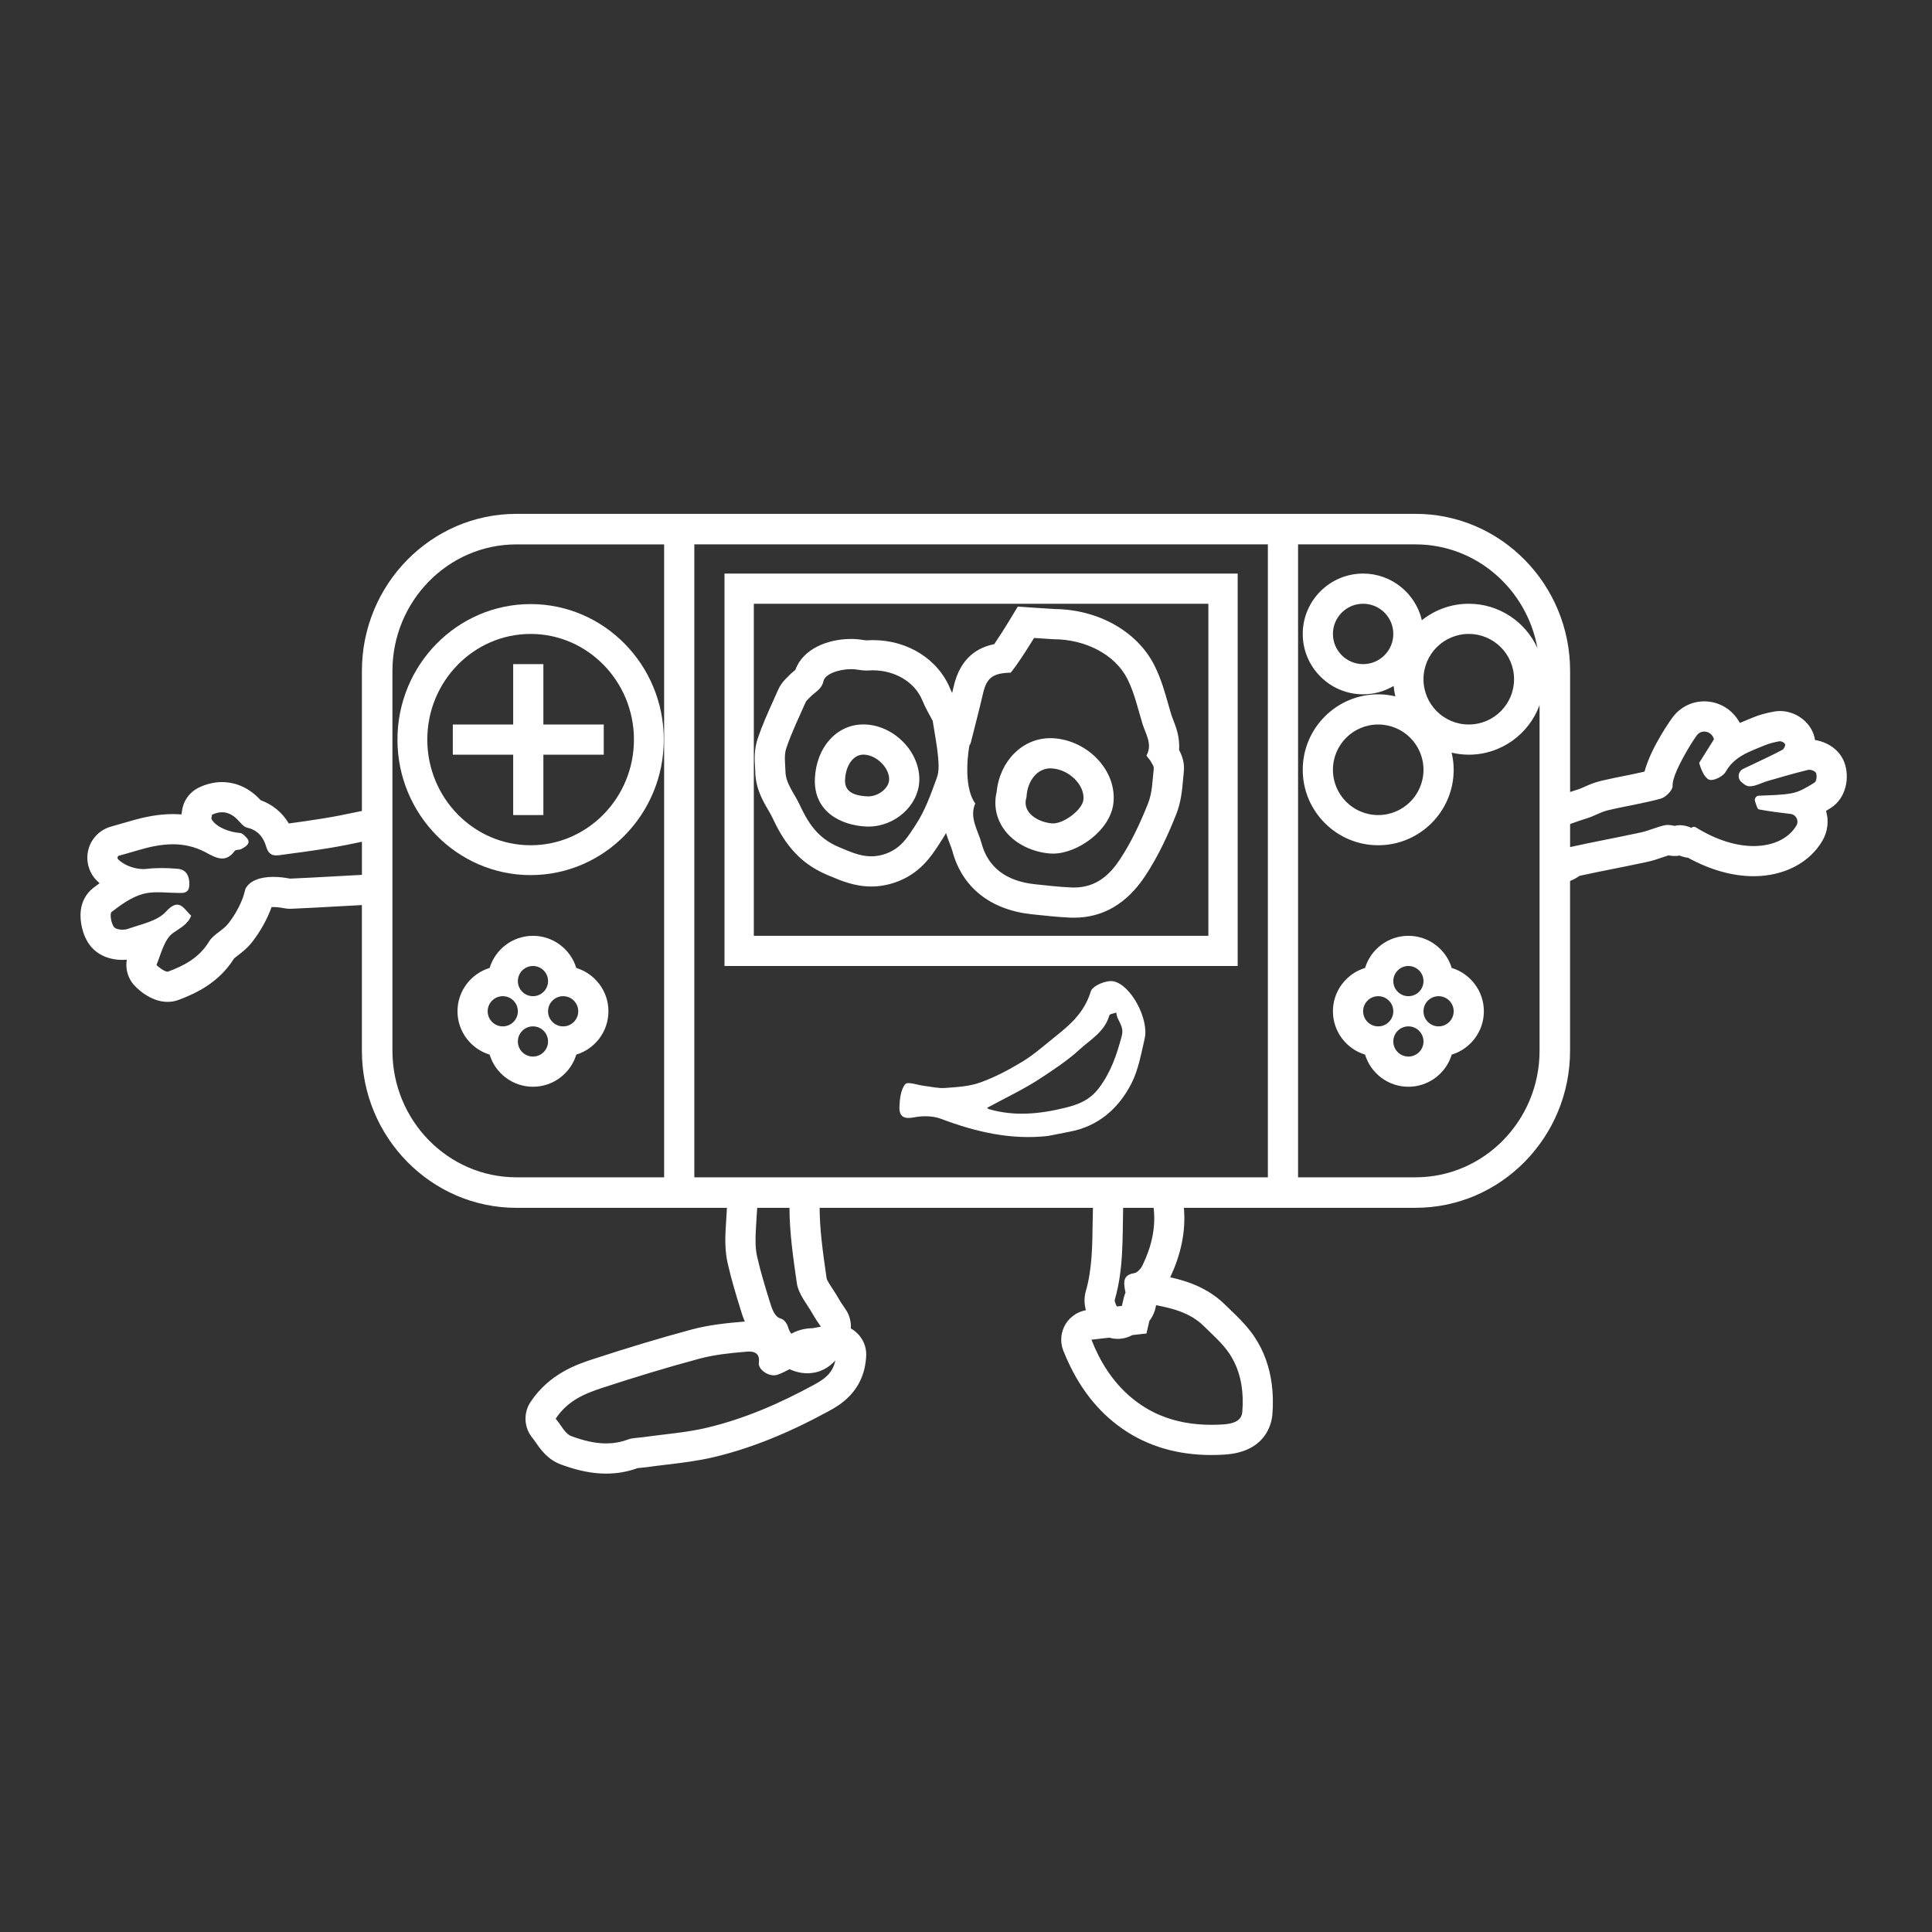 <?xml version="1.0" encoding="iso-8859-1"?>
<!-- Generator: Adobe Illustrator 28.1.0, SVG Export Plug-In . SVG Version: 6.00 Build 0)  -->
<svg version="1.1" id="Layer_1" xmlns="http://www.w3.org/2000/svg" xmlns:xlink="http://www.w3.org/1999/xlink" x="0px" y="0px"
	 viewBox="0 0 256 256" style="enable-background:new 0 0 256 256;" xml:space="preserve">
<rect x="0" y="0" width="256" height="256" fill="#333333" stroke="none"/>
<g>
	<path style="fill:#FFFFFF;" d="M99.886,76H96v4v44v4h3.886h60.229H164v-4V80v-4h-3.886H99.886z M160.114,124H99.886V80h60.229V124z
		"/>
	<path style="fill:#FFFFFF;" d="M147.537,130.029c-0.933-0.19-2.776,0.583-3.003,1.335c-0.847,2.811-2.75,4.432-4.768,6.04
		c-1.405,1.119-2.763,2.339-4.277,3.259c-1.793,1.089-3.675,2.081-5.623,2.78c-1.462,0.524-3.083,0.601-4.644,0.718
		c-0.913,0.068-1.846-0.172-2.769-0.278c-0.871-0.099-2.181-0.62-2.514-0.214c-0.583,0.711-0.729,1.985-0.758,3.033
		c-0.036,1.314,0.672,1.597,1.914,1.356c1.158-0.225,2.5-0.221,3.594,0.192c4.593,1.735,9.24,2.819,14.15,2.276
		c0.968-0.19,1.936-0.387,2.905-0.57c3.711-0.699,6.442-2.989,8.193-6.424c0.909-1.782,1.271-3.911,1.741-5.921
		C152.267,135.102,149.898,130.51,147.537,130.029z M148.639,137.269c-0.67,2.521-1.444,4.815-3.039,6.92
		c-1.214,1.602-2.77,2.174-4.321,2.563c-3.361,0.844-6.81,1.219-10.239,0.214c-0.163-0.048-0.289-0.24-0.224-0.184
		c2.387-1.298,4.787-2.415,6.998-3.864c1.814-1.189,3.68-2.421,5.266-3.88c1.405-1.292,3.289-2.31,3.914-4.491
		c0.06-0.208,0.605-0.254,0.925-0.376C147.961,135.239,149.01,135.874,148.639,137.269z"/>
	<path style="fill:#FFFFFF;" d="M139.056,113.088c0.154,0.013,0.31,0.019,0.47,0.019c3.266,0,7.602-3.082,8.006-6.678
		c0.218-1.936-0.431-3.9-1.827-5.53c-1.568-1.831-3.898-2.984-6.234-3.083c-0.096-0.004-0.192-0.006-0.288-0.006h0
		c-3.72,0-6.711,3.032-7.124,7.129c-0.391,1.667-0.096,3.342,0.854,4.774C134.397,111.951,137.06,112.924,139.056,113.088z
		 M136.017,105.626c0.111-2.212,1.452-3.816,3.166-3.816c0.039,0,0.078,0.001,0.118,0.003c2.325,0.099,4.477,2.207,4.256,4.17
		c-0.144,1.284-2.511,3.125-4.032,3.125c-0.049,0-0.096-0.002-0.143-0.006C137.551,108.951,135.344,107.672,136.017,105.626z"/>
	<path style="fill:#FFFFFF;" d="M114.752,109.518c0.101,0.005,0.202,0.007,0.303,0.007c3.537,0,6.632-2.771,6.757-6.052
		c0.069-1.799-0.686-3.656-2.072-5.095c-1.46-1.517-3.405-2.386-5.336-2.386h-0.009l-0.017,0c-3.52,0.011-6.213,3.02-6.4,7.153
		C107.777,107.604,111.501,109.365,114.752,109.518z M114.396,99.991c0.003,0,0.005,0,0.008,0c1.691,0,3.472,1.737,3.411,3.329
		c-0.043,1.121-1.418,2.205-2.76,2.205c-0.038,0-0.077-0.001-0.115-0.003c-2.1-0.099-3.029-0.787-2.965-2.197
		C112.062,101.39,113.075,99.995,114.396,99.991z"/>
	<path style="fill:#FFFFFF;" d="M70.31,80.044c-9.73,0-17.646,8.055-17.646,17.956s7.916,17.955,17.646,17.955
		S87.956,107.901,87.956,98S80.04,80.044,70.31,80.044z M70.31,112c-7.549,0-13.69-6.28-13.69-14s6.141-14,13.69-14S84,90.28,84,98
		S77.859,112,70.31,112z"/>
	<path style="fill:#FFFFFF;" d="M100.078,102.305c0.044,2.164,1.002,3.804,1.701,5.001c0.203,0.348,0.395,0.677,0.519,0.942
		c1.394,2.985,3.244,5.982,7.304,7.677l0.392,0.165c1.45,0.613,3.254,1.376,5.453,1.376c1.082,0,2.165-0.188,3.22-0.558
		c3.219-1.13,4.726-3.447,5.724-4.98l0.257-0.393c0.253-0.38,0.487-0.766,0.707-1.154c0.162,0.542,0.347,1.023,0.503,1.43
		c0.14,0.365,0.273,0.71,0.341,0.966c1.292,4.81,5.026,7.781,10.515,8.368l0.498,0.053c1.488,0.16,3.028,0.326,4.614,0.391
		c0.165,0.007,0.327,0.01,0.488,0.01c3.825,0,6.996-1.858,9.424-5.521c1.887-2.848,3.178-5.829,4.092-8.109
		c0.668-1.666,0.809-3.268,0.933-4.681c0.029-0.329,0.057-0.658,0.095-0.983c0.146-1.281-0.281-2.3-0.626-2.93
		c0.131-1.689-0.43-3.111-0.784-4.008c-0.094-0.238-0.183-0.463-0.231-0.621c-0.15-0.487-0.288-0.978-0.427-1.47
		c-0.439-1.554-0.937-3.315-1.788-5.032l-0.052-0.104c-2.267-4.483-7.445-7.393-13.218-7.439l-2.451-0.16l-2.422-0.158l-1.259,2.075
		c-0.451,0.744-1.195,1.921-1.857,2.891c-2.2,0.453-4.484,1.78-5.372,5.598c-0.068,0.294-0.138,0.589-0.209,0.885
		c-0.086-0.176-0.165-0.35-0.232-0.516c-1.598-3.948-5.628-6.498-10.267-6.498c-0.267,0-0.535,0.009-0.803,0.026
		c-0.005,0-0.011,0-0.016,0c-0.121,0-0.276-0.011-0.533-0.054c-0.485-0.083-1-0.125-1.531-0.125c-3.044,0-6.379,1.274-7.392,4.1
		c-0.281,0.228-0.656,0.535-1.034,0.945l-0.029,0.028c-0.275,0.265-0.848,0.817-1.233,1.697c-0.212,0.484-0.43,0.967-0.647,1.449
		c-0.715,1.587-1.454,3.228-2.045,4.974c-0.496,1.466-0.412,2.833-0.35,3.831C100.06,101.897,100.074,102.103,100.078,102.305z
		 M128.45,98.789c0,0,0.155-0.258,0.19-0.399c0.549-2.177,1.117-4.351,1.625-6.535c0.474-2.041,1.283-2.663,3.666-2.725
		c1.176-1.443,3.087-4.596,3.087-4.596l2.572,0.168c4.213,0,8.151,2.01,9.788,5.246c0.012,0.025,0.025,0.049,0.037,0.074
		c0.929,1.873,1.367,3.921,1.976,5.902c0.415,1.347,1.328,2.651,0.553,4.134c-0.081,0.154,0.334,0.471,0.474,0.73
		c0.187,0.347,0.501,0.724,0.462,1.064c-0.178,1.554-0.183,3.177-0.766,4.63c-1.014,2.53-2.173,5.062-3.714,7.387
		c-1.281,1.933-3.057,3.731-6.09,3.731c-0.106,0-0.214-0.002-0.324-0.007c-1.621-0.067-3.238-0.253-4.85-0.426
		c-3.87-0.414-6.231-2.279-7.077-5.428c-0.464-1.728-1.659-3.398-0.832-5.276C127.453,104.017,128.45,98.789,128.45,98.789z
		 M104.186,99.142c0.7-2.069,1.679-4.075,2.567-6.1c0.098-0.223,0.343-0.403,0.523-0.601c0.634-0.699,1.604-1.075,1.833-2.175
		c0.202-0.972,2.068-1.599,3.669-1.599c0.3,0,0.59,0.022,0.858,0.068c0.385,0.066,0.788,0.112,1.183,0.112
		c0.1,0,0.2-0.003,0.298-0.009c0.182-0.012,0.363-0.018,0.543-0.018c2.967,0,5.585,1.592,6.56,4
		c0.414,1.021,1.007,1.994,1.366,2.692c0.281,1.811,0.575,3.259,0.707,4.717c0.085,0.941,0.165,1.954-0.158,2.834
		c-0.783,2.131-1.534,4.324-2.819,6.259c-0.945,1.422-1.829,3.059-3.975,3.813c-0.67,0.235-1.296,0.332-1.895,0.332
		c-1.536,0-2.886-0.64-4.303-1.232c-2.888-1.206-4.127-3.336-5.221-5.679c-0.669-1.433-1.812-2.723-1.845-4.333
		C104.056,101.193,103.861,100.104,104.186,99.142z"/>
	<path style="fill:#FFFFFF;" d="M192.362,128.258c-0.748-2.462-3.039-4.258-5.742-4.258s-4.994,1.796-5.742,4.258
		c-2.462,0.748-4.258,3.039-4.258,5.742s1.796,4.994,4.258,5.742c0.748,2.462,3.039,4.258,5.742,4.258s4.994-1.796,5.742-4.258
		c2.462-0.748,4.258-3.039,4.258-5.742S194.823,129.006,192.362,128.258z M186.62,128c1.105,0,2,0.895,2,2s-0.895,2-2,2
		s-2-0.895-2-2S185.515,128,186.62,128z M182.62,136c-1.105,0-2-0.895-2-2s0.895-2,2-2s2,0.895,2,2S183.724,136,182.62,136z
		 M186.62,140c-1.105,0-2-0.895-2-2s0.895-2,2-2s2,0.895,2,2S187.724,140,186.62,140z M190.62,136c-1.105,0-2-0.895-2-2s0.895-2,2-2
		s2,0.895,2,2S191.724,136,190.62,136z"/>
	<path style="fill:#FFFFFF;" d="M76.362,128.258C75.614,125.796,73.323,124,70.62,124c-2.703,0-4.994,1.796-5.742,4.258
		c-2.462,0.748-4.258,3.039-4.258,5.742s1.796,4.994,4.258,5.742c0.748,2.462,3.039,4.258,5.742,4.258
		c2.703,0,4.994-1.796,5.742-4.258c2.462-0.748,4.258-3.039,4.258-5.742S78.823,129.006,76.362,128.258z M70.62,128
		c1.105,0,2,0.895,2,2s-0.895,2-2,2c-1.105,0-2-0.895-2-2S69.515,128,70.62,128z M66.62,136c-1.105,0-2-0.895-2-2s0.895-2,2-2
		c1.105,0,2,0.895,2,2S67.724,136,66.62,136z M70.62,140c-1.105,0-2-0.895-2-2s0.895-2,2-2c1.105,0,2,0.895,2,2
		S71.724,140,70.62,140z M74.62,136c-1.105,0-2-0.895-2-2s0.895-2,2-2c1.105,0,2,0.895,2,2S75.724,136,74.62,136z"/>
	<path style="fill:#FFFFFF;" d="M244.385,101.022c-0.67-1.777-2.356-2.727-3.888-2.968c-0.048-0.328-0.136-0.655-0.269-0.977
		c-0.698-1.685-2.494-2.862-4.368-2.862c-0.252,0-0.504,0.022-0.749,0.065c-1.117,0.196-2.082,0.47-2.95,0.837
		c-0.215,0.091-0.432,0.179-0.648,0.268c-0.31,0.126-0.638,0.26-0.977,0.407c-0.914-1.728-2.713-2.859-4.707-2.859
		c-1.666,0-3.199,0.773-4.205,2.121c-0.035,0.046-2.819,3.848-3.719,7.19c-0.874,0.208-1.779,0.389-2.721,0.577
		c-1.003,0.201-2.04,0.408-3.088,0.659c-0.871,0.209-1.599,0.534-2.184,0.795c-0.292,0.13-0.594,0.265-0.77,0.316
		c-0.34,0.099-0.712,0.224-1.095,0.356V88.907c0-11.48-9.187-20.819-20.478-20.819H68.432c-11.292,0-20.478,9.339-20.478,20.819
		v18.549c-0.346,0.071-0.687,0.141-1.021,0.21c-1.293,0.268-2.514,0.522-3.995,0.762c-1.573,0.256-3.176,0.484-4.668,0.686
		c-0.863-1.446-2.147-2.512-3.726-3.078c-0.127-0.137-0.255-0.27-0.382-0.393c-1.724-1.664-3.532-2.014-4.746-2.014
		c-1.029,0-2.061,0.245-3.066,0.728c-1.254,0.603-2.093,1.806-2.243,3.165c-0.027,0.135-0.048,0.267-0.063,0.396
		c-0.375-0.031-0.753-0.046-1.135-0.046c-1.775,0-3.592,0.307-5.894,0.996c-0.613,0.184-1.23,0.356-1.848,0.53l-0.476,0.134
		c-1.441,0.406-2.579,1.557-2.97,3.004c-0.392,1.449,0.012,3.019,1.054,4.098c0.132,0.137,0.273,0.27,0.419,0.398
		c-0.29,0.211-0.57,0.423-0.84,0.63c-0.917,0.703-1.503,1.76-1.65,2.976c-0.157,1.301,0.178,3.329,1.285,4.708
		c0.956,1.189,2.464,1.844,4.247,1.844c0.192,0,0.38-0.008,0.565-0.023c-0.171,1.011,0.049,2.073,0.627,2.937
		c0.557,0.831,2.529,2.651,4.764,2.651c0.515,0,1.017-0.09,1.492-0.269c2.38-0.892,5.352-2.321,7.339-5.495
		c0.105-0.091,0.298-0.238,0.446-0.35c0.552-0.42,1.307-0.994,1.957-1.835c1.101-1.423,1.986-3.016,2.558-4.61
		c0.067-0.003,0.14-0.005,0.22-0.005c0.433,0,0.931,0.053,1.481,0.159c0.248,0.048,0.5,0.071,0.753,0.071
		c0.059,0,0.117-0.001,0.176-0.004c2.365-0.104,4.243-0.21,6.059-0.312c1.04-0.058,2.116-0.118,3.279-0.178v19.299
		c0,11.48,9.187,20.819,20.478,20.819h27.892c-0.072,1.053-0.133,2.057-0.18,3.014c-0.058,1.189-0.079,2.756,0.277,4.33
		c0.488,2.155,1.121,4.213,1.734,6.204c0.124,0.405,0.291,0.942,0.541,1.518c-0.013,0.001-0.028,0.001-0.041,0.002
		c-2.36,0.199-4.67,0.429-6.991,1.052c-4.108,1.102-8.395,2.389-13.105,3.934c-2.01,0.659-5.752,1.887-8.261,5.676
		c-0.986,1.488-0.866,3.45,0.294,4.807c0.096,0.113,0.247,0.331,0.394,0.542c0.629,0.907,1.579,2.278,3.328,2.923
		c2.247,0.828,4.153,1.214,5.999,1.214c1.443,0,2.847-0.245,4.177-0.729c0.097-0.013,0.274-0.029,0.409-0.041
		c0.283-0.025,0.566-0.052,0.844-0.091c0.85-0.121,1.704-0.222,2.558-0.324c2.036-0.243,4.141-0.493,6.27-0.996
		c4.809-1.135,9.779-3.122,15.196-6.073c1.408-0.767,4.68-2.55,4.997-7.124c0.013-0.129,0.019-0.26,0.019-0.392
		c0-1.494-0.828-2.781-2.041-3.468c0.054-0.849-0.157-1.709-0.64-2.446c-0.127-0.194-0.254-0.38-0.379-0.564
		c-0.193-0.283-0.36-0.527-0.468-0.722c-0.301-0.545-0.628-1.044-0.916-1.485c-0.294-0.45-0.74-1.131-0.802-1.389l-0.069-0.487
		c-0.44-3.069-0.851-5.998-0.861-8.883h36.215c-0.014,0.636-0.03,1.276-0.038,1.892c-0.042,3.239-0.082,6.298-0.901,9.128
		c-0.286,0.99-0.18,1.865,0.008,2.54c-0.554,0.104-1.074,0.311-1.53,0.624c-0.05,0.033-0.091,0.078-0.139,0.113
		c-0.172,0.13-0.344,0.26-0.494,0.418c-0.199,0.206-0.379,0.435-0.531,0.686c-0.161,0.266-0.288,0.547-0.382,0.836
		c-0.281,0.869-0.259,1.818,0.079,2.686c0.28,0.718,0.592,1.403,0.92,2.071c0.99,2.021,2.185,3.818,3.591,5.358
		c0.623,0.683,1.286,1.318,1.988,1.902c0.448,0.373,0.909,0.723,1.382,1.05c3.315,2.288,7.255,3.446,11.738,3.446h0l0,0
		c0.569,0,1.157-0.019,1.746-0.056c5.503-0.345,6.242-4.147,6.338-5.304c0.117-1.425,0.085-2.782-0.085-4.071
		c-0.302-2.282-1.048-4.345-2.243-6.161c-0.72-1.094-1.574-2.015-2.402-2.835c-0.276-0.273-0.549-0.536-0.813-0.79
		c-0.007-0.007-0.014-0.014-0.021-0.021c-0.241-0.232-0.482-0.463-0.718-0.697c-0.001-0.001-0.002-0.002-0.003-0.003
		c-0.304-0.301-0.617-0.573-0.937-0.828c-0.108-0.086-0.218-0.162-0.328-0.243c-0.215-0.16-0.432-0.315-0.653-0.457
		c-0.134-0.086-0.268-0.167-0.403-0.247c-0.201-0.118-0.403-0.23-0.606-0.336c-0.147-0.076-0.293-0.153-0.441-0.223
		c-0.192-0.09-0.384-0.173-0.577-0.254c-0.16-0.067-0.318-0.138-0.479-0.199c-0.128-0.049-0.257-0.089-0.386-0.135
		c-0.485-0.171-0.971-0.322-1.455-0.45c-0.024-0.006-0.048-0.014-0.071-0.02c-0.308-0.081-0.614-0.154-0.919-0.222
		c1.482-3.118,2.081-6.202,1.817-9.203h30.692c11.292,0,20.478-9.339,20.478-20.819v-22.489c0.517-0.207,0.929-0.443,1.252-0.681
		c1.495-0.326,3.024-0.633,4.509-0.93c1.467-0.294,2.984-0.597,4.487-0.924c0.758-0.165,1.422-0.394,2.008-0.597
		c0.28-0.097,0.551-0.19,0.786-0.26c0.01,0.002,0.019,0.004,0.029,0.006c0.257,0.05,0.523,0.075,0.789,0.075
		c0.224,0,0.448-0.018,0.668-0.054c0.36,0.152,0.733,0.248,1.109,0.29c2.908,1.602,5.887,2.443,8.681,2.443
		c4.013,0,7.428-1.769,9.137-4.731c0.693-1.202,0.851-2.617,0.463-3.924c0.176-0.107,0.347-0.213,0.511-0.315l0.079-0.049
		C244.643,105.791,245.126,102.986,244.385,101.022z M38.44,116.422c-0.813-0.156-1.561-0.23-2.234-0.23
		c-1.861,0-3.149,0.57-3.674,1.564l-0.306,1.073c-0.45,1.258-1.146,2.475-1.962,3.529c-0.714,0.922-1.982,1.441-2.57,2.413
		c-1.295,2.137-3.278,3.17-5.412,3.97c-0.026,0.01-0.056,0.014-0.089,0.014c-0.447,0-1.483-0.832-1.452-0.908
		c0.61-1.482,1.025-3.373,2.164-4.201c0.966-0.702,1.985-1.141,2.426-2.311c-0.641-0.588-1.113-1.463-1.855-1.463
		c-0.397,0-0.871,0.251-1.49,0.931c-1.155,1.27-3.295,1.654-5.046,2.282c-0.195,0.07-0.447,0.105-0.705,0.105
		c-0.462,0-0.94-0.114-1.129-0.349c-0.383-0.477-0.59-1.797-0.32-2.004c1.251-0.959,2.614-1.941,4.088-2.368
		c0.642-0.186,1.323-0.238,2.018-0.238c0.829,0,1.676,0.074,2.5,0.082c0.173,0.002,0.348,0.01,0.516,0.01
		c0.62,0,1.147-0.11,1.18-1.058c0.039-1.116-0.359-2.045-1.544-2.146c-0.701-0.06-1.411-0.098-2.119-0.098
		c-0.672,0-1.342,0.034-2.003,0.114c-0.134,0.016-0.274,0.024-0.419,0.024c-1.137,0-2.562-0.487-3.351-1.303
		c-0.149-0.155-0.082-0.416,0.124-0.474c0.799-0.225,1.595-0.445,2.386-0.682c1.589-0.476,3.17-0.828,4.747-0.828
		c1.416,0,2.829,0.284,4.245,1.018c0.736,0.381,1.512,0.866,2.283,0.866c0.56,0,1.118-0.256,1.656-0.993
		c0.145-0.198,0.608-0.122,0.879-0.263c0.091-0.047,0.181-0.097,0.271-0.148c0.743-0.426,0.945-0.884,0.316-1.469
		c-0.2-0.186-0.407-0.482-0.833-0.517c-1.211-0.098-2.899-0.653-3.627-1.707c-0.19-0.275-0.008-0.361-0.015-0.697
		c0.456-0.219,0.901-0.334,1.334-0.334c0.683,0,1.339,0.285,1.968,0.892c0.436,0.421,0.857,1.04,1.374,1.155
		c1.411,0.313,2.168,1.304,2.511,2.512c0.252,0.886,0.697,1.16,1.33,1.16c0.12,0,0.247-0.01,0.381-0.027
		c2.204-0.287,4.407-0.587,6.6-0.943c1.649-0.268,2.986-0.549,4.374-0.837v4.383C44.672,116.09,42.207,116.256,38.44,116.422z
		 M68.432,156C59.372,156,52,148.476,52,139.227v-50.32c0-9.249,7.372-16.773,16.432-16.773H88V156H68.432z M110.685,180.264
		c-0.344,1.737-1.514,2.511-2.833,3.229c-4.521,2.463-9.212,4.514-14.201,5.692c-2.771,0.654-5.645,0.85-8.473,1.253
		c-0.665,0.095-1.371,0.077-1.987,0.308c-0.969,0.363-1.929,0.514-2.879,0.514c-1.573,0-3.116-0.415-4.615-0.967
		c-0.828-0.305-1.349-1.474-2.063-2.31c1.601-2.418,3.884-3.333,6.172-4.084c4.265-1.399,8.563-2.709,12.895-3.871
		c2.039-0.547,4.181-0.751,6.291-0.929c0.089-0.008,0.182-0.012,0.277-0.012c0.691,0,1.454,0.251,1.281,1.476
		c-0.111,0.785,0.983,1.675,1.991,1.675c0.173,0,0.343-0.026,0.504-0.084c0.542-0.193,1.062-0.453,1.576-0.73
		c0.765,0.357,1.549,0.539,2.331,0.539C108.686,181.964,109.874,181.166,110.685,180.264z M105.581,170.003
		c0.218,1.524,1.406,2.834,2.173,4.222c0.293,0.53,0.649,1.004,1.002,1.544c-0.005,0.01-0.01,0.02-0.015,0.029l-1.071,0.196
		c-0.949,0.015-1.826,0.225-2.609,0.624c-0.072,0.036-0.132,0.074-0.202,0.11c-0.17-0.223-0.316-0.469-0.399-0.774
		c-0.163-0.601-0.539-1.103-1.031-1.247c-0.803-0.235-1.139-1.276-1.45-2.289c-0.599-1.948-1.201-3.905-1.656-5.911
		c-0.232-1.025-0.236-2.172-0.183-3.251c0.052-1.071,0.121-2.141,0.196-3.21h4.274C104.621,163.397,105.111,166.712,105.581,170.003
		z M144.621,177.515c0.117-0.013,0.229-0.026,0.345-0.039c0.685-0.077,1.362-0.153,2.025-0.227c0.365,0.105,0.739,0.158,1.109,0.158
		c0.674,0,1.34-0.172,1.934-0.5c0.642-0.072,1.271-0.143,1.878-0.211c0.124-0.535,0.252-1.088,0.385-1.661
		c0.274-0.362,0.525-0.789,0.701-1.309c0.091-0.269,0.147-0.529,0.189-0.784c0.001,0,0.002,0,0.003,0.001
		c0.265,0.051,0.528,0.104,0.789,0.16c0.07,0.015,0.14,0.031,0.21,0.047c0.214,0.047,0.427,0.097,0.637,0.15
		c0.099,0.025,0.197,0.053,0.296,0.079c0.185,0.05,0.368,0.1,0.549,0.156c0.117,0.036,0.231,0.077,0.346,0.115
		c0.162,0.055,0.324,0.109,0.483,0.17c0.129,0.05,0.254,0.106,0.38,0.161c0.142,0.061,0.284,0.119,0.423,0.186
		c0.14,0.068,0.275,0.146,0.412,0.221c0.12,0.066,0.242,0.127,0.359,0.199c0.157,0.096,0.307,0.207,0.458,0.314
		c0.092,0.065,0.187,0.123,0.276,0.193c0.234,0.183,0.461,0.381,0.68,0.597c0.003,0.003,0.007,0.006,0.01,0.009
		c1.197,1.188,2.521,2.321,3.431,3.703c1.331,2.022,1.791,4.341,1.737,6.694c-0.008,0.336-0.026,0.673-0.054,1.01
		c-0.054,0.659-0.427,1.052-0.924,1.289s-1.121,0.317-1.677,0.352c-0.503,0.031-1.002,0.048-1.496,0.048
		c-2.426,0-4.743-0.393-6.891-1.314c-0.43-0.184-0.852-0.389-1.268-0.617c-0.831-0.455-1.633-0.998-2.403-1.639
		c-1.271-1.059-2.323-2.265-3.197-3.568S145.185,178.958,144.621,177.515z M151.389,167.663c-0.208,0.43-0.672,0.969-1.088,1.034
		c-1.452,0.229-1.429,1.11-1.247,2.162c0.023,0.132,0.054,0.268,0.085,0.405c-0.098,0.223-0.179,0.456-0.236,0.701l-0.244,1.052
		c-0.012,0.008-0.024,0.016-0.035,0.024l-0.23,0.026l-0.413,0.046c-0.15-0.33-0.332-0.668-0.254-0.936
		c1.153-3.984,1.001-8.068,1.094-12.132h4.04C153.178,162.68,152.572,165.22,151.389,167.663z M92,156V72.133h76V156H92z
		 M187.568,156H172V72.133h15.568c8.044,0,14.744,5.935,16.149,13.737C202.141,82.414,198.66,80,194.62,80
		c-2.349,0-4.508,0.82-6.217,2.181C187.576,78.645,184.404,76,180.62,76c-4.411,0-8,3.589-8,8s3.589,8,8,8
		c1.477,0,2.856-0.409,4.045-1.11c0.042,0.471,0.12,0.93,0.225,1.38c-0.731-0.17-1.488-0.27-2.27-0.27c-5.514,0-10,4.486-10,10
		c0,5.514,4.486,10,10,10c5.514,0,10-4.486,10-10c0-0.782-0.099-1.539-0.27-2.27c0.731,0.17,1.488,0.27,2.27,0.27
		c4.307,0,7.975-2.742,9.38-6.568v45.794C204,148.476,196.628,156,187.568,156z M188.62,102c0,3.314-2.686,6-6,6
		c-3.314,0-6-2.686-6-6c0-3.314,2.686-6,6-6C185.933,96,188.62,98.686,188.62,102z M180.62,88c-2.209,0-4-1.791-4-4
		c0-2.209,1.791-4,4-4c2.209,0,4,1.791,4,4C184.62,86.209,182.829,88,180.62,88z M188.62,90c0-3.314,2.686-6,6-6s6,2.686,6,6
		c0,3.314-2.686,6-6,6S188.62,93.314,188.62,90z M240.446,103.688c-0.937,0.581-1.934,1.214-2.985,1.412
		c-1.376,0.26-2.799,0.261-4.405,0.335c-0.371,0.017-0.624,0.391-0.504,0.748c0.195,0.583,0.319,1.03,0.518,1.068
		c1.387,0.265,2.791,0.431,4.194,0.599c0.719,0.086,1.138,0.893,0.772,1.527c-0.952,1.651-2.995,2.729-5.672,2.729
		c-2.206,0-4.842-0.731-7.657-2.477c-0.078-0.048-0.165-0.072-0.252-0.072c-0.117,0-0.233,0.043-0.322,0.129l-0.003,0.003
		c-0.599-0.257-1.109-0.348-1.529-0.348c-0.268,0-0.499,0.037-0.694,0.091c-0.313-0.061-0.627-0.123-0.929-0.123
		c-0.118,0-0.234,0.01-0.348,0.033c-1.081,0.219-2.105,0.72-3.184,0.954c-3.127,0.679-6.276,1.253-9.4,1.946v-3.056
		c0.827-0.289,1.621-0.579,2.213-0.751c0.945-0.275,1.817-0.834,2.768-1.062c2.344-0.562,4.74-0.911,7.058-1.558
		c0.644-0.18,1.583-1.141,1.542-1.677c-0.114-1.503,2.453-5.688,3.2-6.689c0.263-0.352,0.633-0.514,1-0.514
		c0.557,0,1.11,0.372,1.285,1.018c0.003,0.009-1.967,3.121-1.964,3.13c0.233,0.838,0.679,1.963,1.32,2.226
		c0.074,0.03,0.162,0.044,0.261,0.044c0.617,0,1.633-0.547,1.932-1.082c1.159-2.072,3.158-2.664,5.06-3.47
		c0.66-0.28,1.373-0.457,2.079-0.58c0.018-0.003,0.038-0.005,0.059-0.005c0.236,0,0.593,0.202,0.672,0.393
		c0.072,0.174-0.146,0.629-0.349,0.739c-1.035,0.562-2.105,1.056-3.167,1.566c-0.638,0.307-1.279,0.609-2.043,0.97
		c-0.668,0.315-0.8,1.225-0.248,1.719c0.359,0.321,0.666,0.548,0.988,0.575c0.049,0.004,0.099,0.006,0.149,0.006
		c0.774,0,1.583-0.476,2.382-0.705c1.779-0.51,3.555-1.036,5.352-1.471c0.04-0.01,0.084-0.014,0.132-0.014
		c0.335,0,0.831,0.219,0.914,0.441C240.777,102.791,240.691,103.535,240.446,103.688z"/>
	<polygon style="fill:#FFFFFF;" points="72,88 68,88 68,96 60,96 60,100 68,100 68,108 72,108 72,100 80,100 80,96 72,96 	"/>
</g>
</svg>

